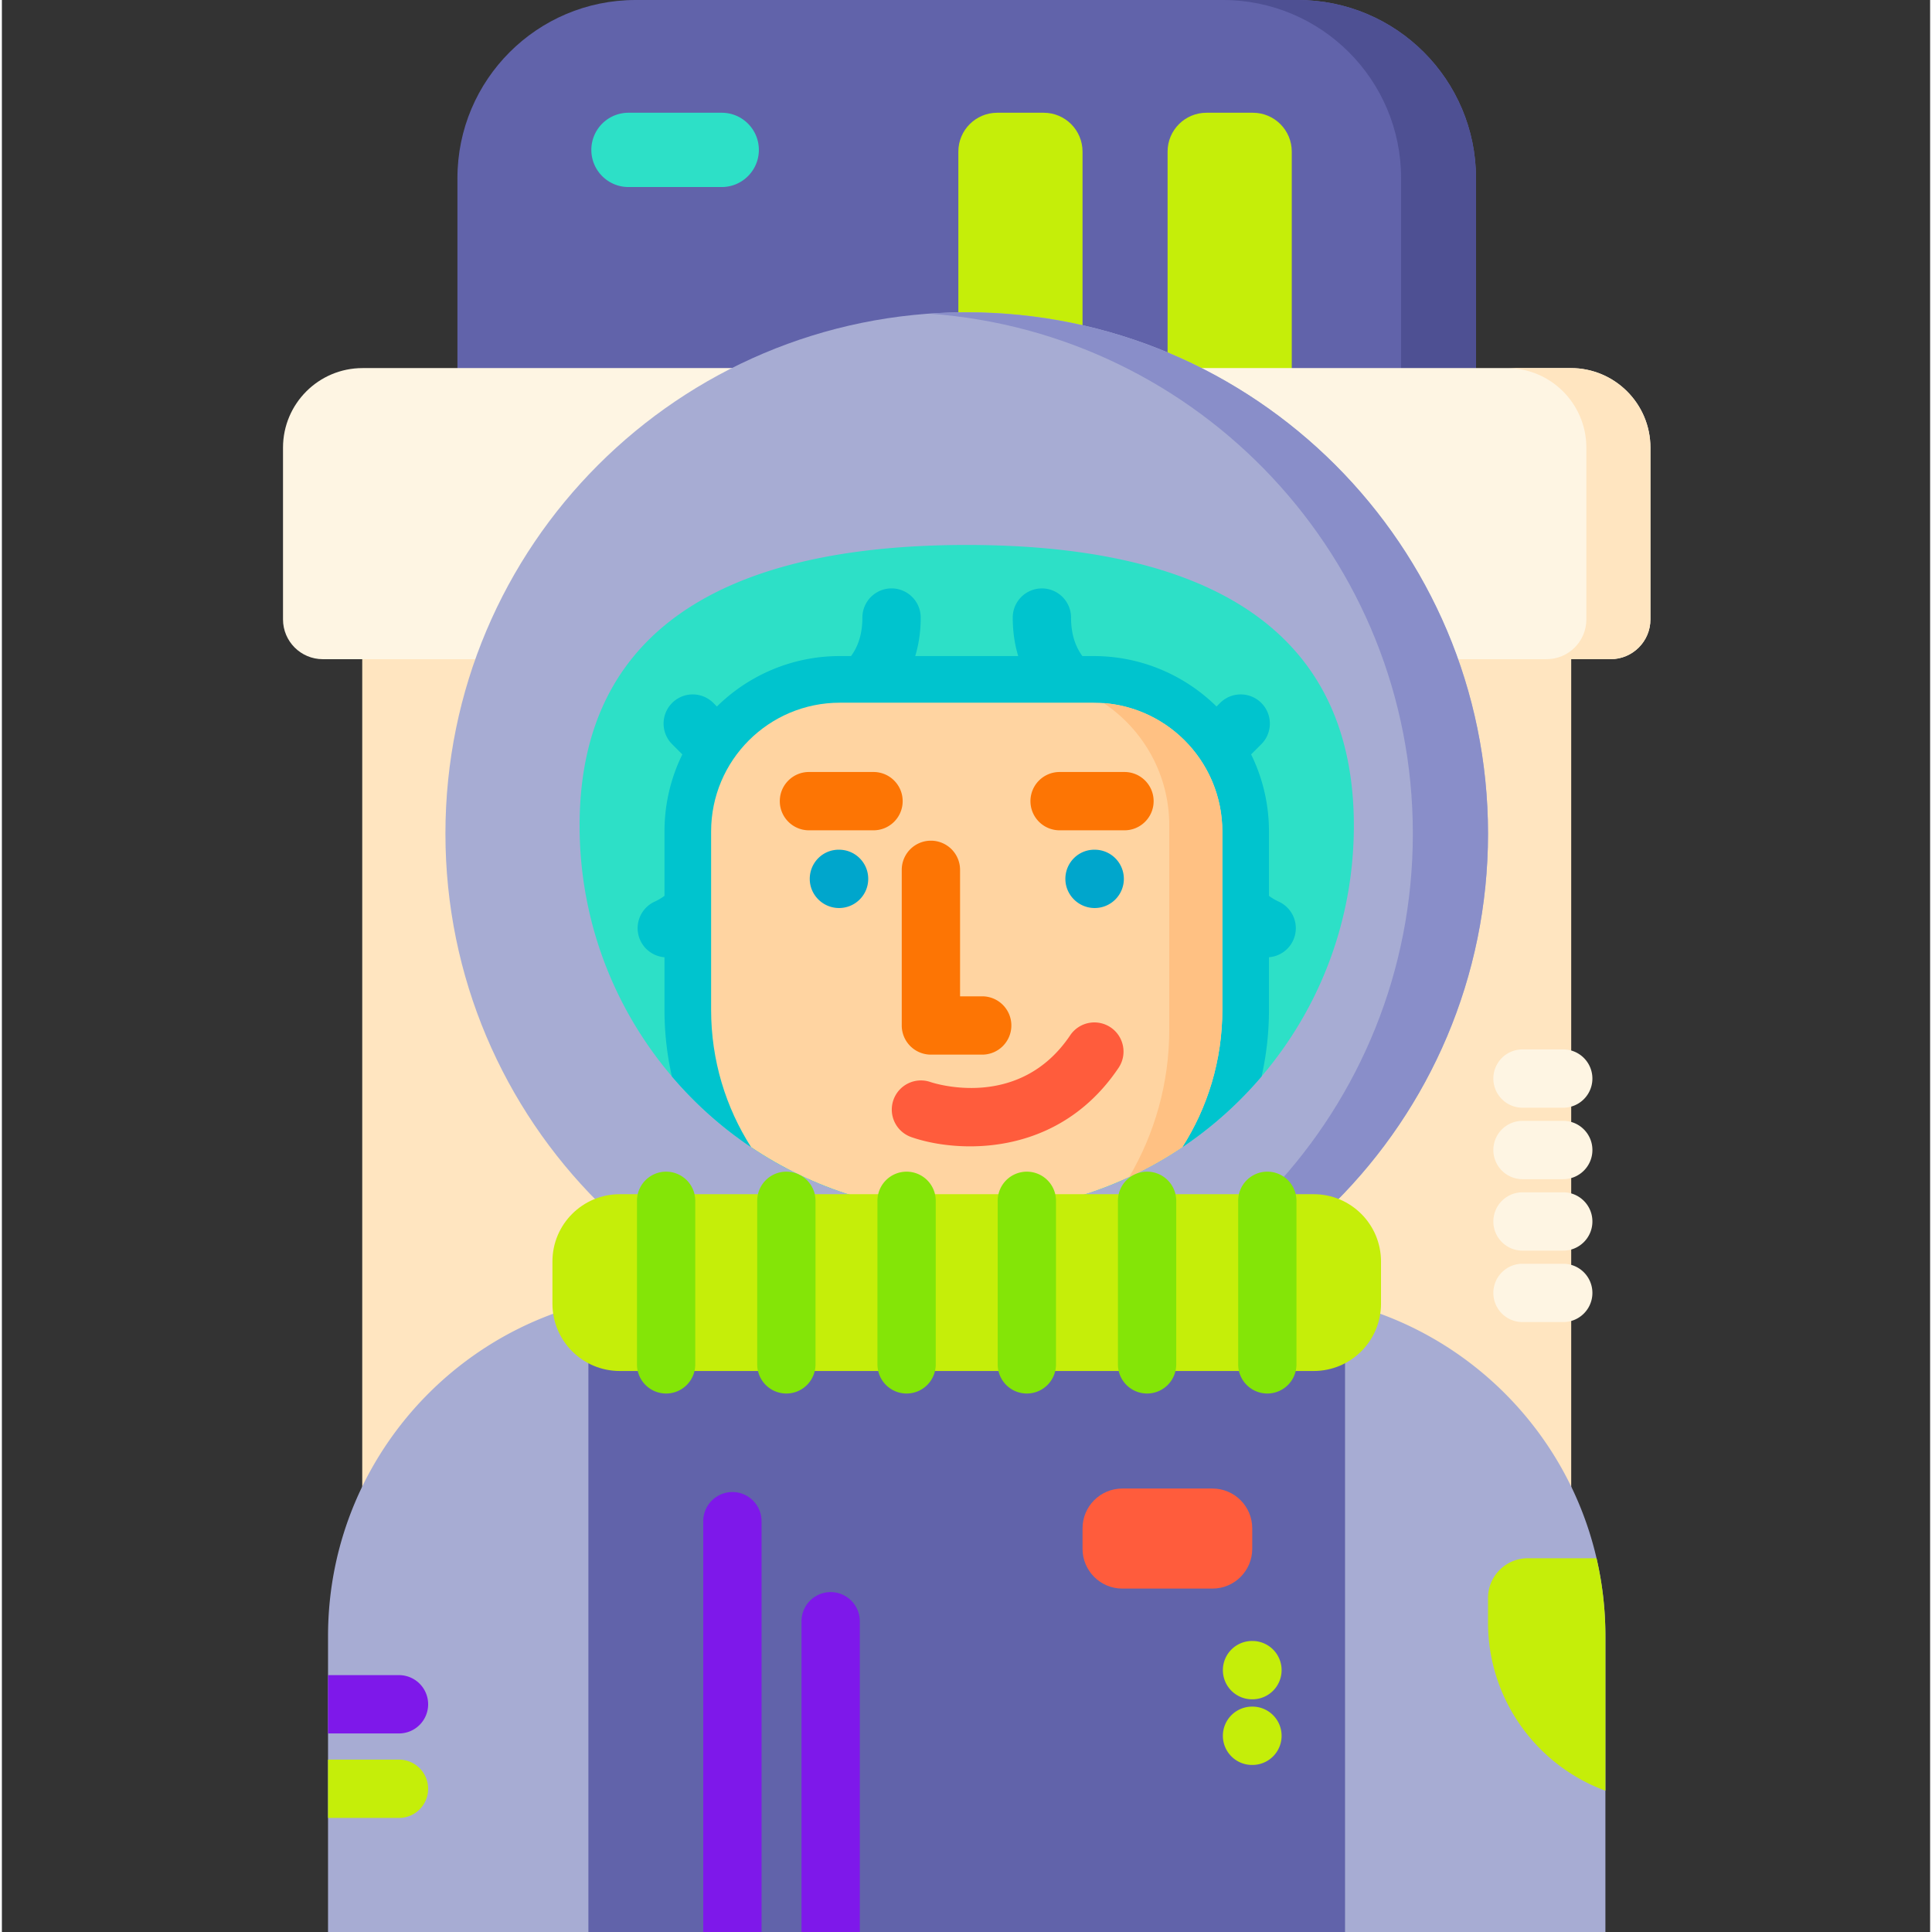 <svg height="512pt" viewBox="-74 0 511 512" width="512pt" xmlns="http://www.w3.org/2000/svg"><rect x="-74" y="0" width="511" height="512" fill="#333333" stroke="none"/><path d="M316.66 136.117H46.723v-88.89C46.723 21.145 67.867 0 93.949 0h175.48c26.087 0 47.227 21.145 47.227 47.227v88.89zm0 0" fill="#6163aa"/><path d="M316.656 47.223v88.894h-19.851V47.223C296.805 21.14 275.652 0 249.57 0h19.864c26.082 0 47.222 21.14 47.222 47.223zm0 0" fill="#4e5093"/><path d="M212.383 110.297h-32.91V40.18c0-5.688 4.613-10.301 10.3-10.301h12.309c5.691 0 10.3 4.613 10.3 10.3zm0 0M267.832 110.297h-32.91V40.18c0-5.688 4.61-10.301 10.3-10.301h12.31c5.687 0 10.3 4.613 10.3 10.3zm0 0" fill="#c5ee09"/><path d="M21.496 152.66h320.39v278.137H21.497zm0 0" fill="#ffe5c0"/><path d="M352.336 174.691H11.046C5.224 174.691.5 169.97.5 164.145V118.64c0-11.649 9.441-21.094 21.09-21.094h320.2c11.647 0 21.093 9.445 21.093 21.094v45.504c0 5.824-4.723 10.546-10.547 10.546zm0 0" fill="#fef5e3"/><path d="M362.879 118.637v45.511c0 5.82-4.719 10.54-10.54 10.54h-16.976c5.82 0 10.54-4.72 10.54-10.54v-45.511c0-11.64-9.438-21.09-21.09-21.09h16.976c11.652 0 21.09 9.45 21.09 21.09zm0 0" fill="#ffe5c0"/><path d="M350.95 433.582V512H12.433v-78.418c0-50.23 40.71-90.941 90.941-90.941h156.629c43.137 0 79.254 30.015 88.598 70.32a91.205 91.205 0 0 1 2.347 20.621zm0 0" fill="#a7acd3"/><path d="M350.95 433.582v40.969c-18.16-6.672-31.11-24.13-31.11-44.606V423.5c0-5.824 4.723-10.547 10.547-10.547h18.21a91.077 91.077 0 0 1 2.352 20.629zm0 0" fill="#c5ee09"/><path d="M281.95 345.305V512H81.433V345.305a91.253 91.253 0 0 1 21.945-2.668h156.629c7.57 0 14.914.93 21.941 2.668zm0 0" fill="#6163aa"/><path d="M319.84 220.906c0 76.301-61.852 138.153-138.149 138.153S43.543 297.207 43.543 220.906c0-76.297 61.852-138.148 138.148-138.148S319.84 144.609 319.84 220.906zm0 0" fill="#a7acd3"/><path d="M319.84 220.91c0 76.3-61.852 138.149-138.149 138.149-3.355 0-6.664-.114-9.957-.36 71.649-5.101 128.184-64.844 128.184-137.789 0-72.941-56.535-132.683-128.184-137.789 3.293-.242 6.606-.36 9.957-.36 76.297 0 138.149 61.852 138.149 138.15zm0 0" fill="#898ec9"/><path d="M284.285 218.8c0 25.352-9.2 48.552-24.453 66.458a102.975 102.975 0 0 1-21.008 18.758c-16.328 10.984-35.98 17.37-57.133 17.37-21.148 0-40.804-6.386-57.132-17.37a102.851 102.851 0 0 1-21.004-18.758c-15.258-17.906-24.457-41.106-24.457-66.457 0-56.66 45.933-74.38 102.593-74.38s102.594 17.72 102.594 74.38zm0 0" fill="#2de0c7"/><g fill="#00c4ce"><path d="M217.371 193.953a7.652 7.652 0 0 1-1.863-.23c-7.48-1.852-21.621-10.52-21.621-30.063a7.722 7.722 0 0 1 7.722-7.722 7.723 7.723 0 0 1 7.727 7.722c0 12.473 9.48 14.965 9.887 15.063a7.727 7.727 0 0 1 5.64 9.359 7.73 7.73 0 0 1-7.492 5.871zm0 0M147.875 193.723l-3.715-15-.101.027c1.668-.465 9.984-3.383 9.984-15.09a7.726 7.726 0 1 1 15.453 0c0 19.543-14.14 28.211-21.621 30.063zm0 0M261.176 253.703a7.735 7.735 0 0 1-3.219-.703c-10.16-4.664-14.672-13.574-15.152-14.578a7.724 7.724 0 0 1 3.62-10.309 7.729 7.729 0 0 1 10.278 3.555c.117.223 2.64 4.965 7.695 7.285a7.727 7.727 0 0 1 3.805 10.242 7.728 7.728 0 0 1-7.027 4.508zm0 0M102.207 253.703a7.728 7.728 0 0 1-3.227-14.75c5.157-2.363 7.645-7.172 7.668-7.219a7.724 7.724 0 0 1 10.309-3.62 7.724 7.724 0 0 1 3.621 10.308c-.48 1.004-4.992 9.914-15.152 14.578a7.748 7.748 0 0 1-3.219.703zm0 0M244.16 209.617a7.699 7.699 0 0 1-5.46-2.262 7.726 7.726 0 0 1 0-10.93l10.21-10.21a7.728 7.728 0 0 1 10.926 10.93l-10.211 10.21a7.701 7.701 0 0 1-5.465 2.262zm0 0M119.223 209.617a7.701 7.701 0 0 1-5.465-2.262l-10.211-10.21a7.728 7.728 0 0 1 10.926-10.93l10.21 10.21a7.726 7.726 0 0 1 0 10.93 7.699 7.699 0 0 1-5.46 2.262zm0 0"/><path d="M261.79 220.344v47.277c0 5.973-.661 11.887-1.958 17.637a102.975 102.975 0 0 1-21.008 18.758c-16.328 10.984-35.98 17.37-57.133 17.37-21.148 0-40.804-6.386-57.132-17.37a102.851 102.851 0 0 1-21.004-18.758 79.919 79.919 0 0 1-1.957-17.637v-47.277c0-25.63 20.847-46.48 46.48-46.48h67.23c25.63 0 46.481 20.85 46.481 46.48zm0 0"/></g><path d="M215.305 186.223c18.847 0 34.125 15.277 34.125 34.125v47.273c0 13.395-3.895 25.879-10.606 36.395-16.328 10.98-35.98 17.375-57.133 17.375s-40.804-6.395-57.132-17.375c-6.711-10.516-10.606-23-10.606-36.395v-47.273c0-18.848 15.277-34.125 34.125-34.125zm0 0" fill="#ffd4a1"/><path d="M249.43 220.352v47.265c0 13.399-3.895 25.88-10.606 36.395-4.46 3.004-9.18 5.66-14.097 7.933 6.773-11.5 10.644-24.886 10.644-39.18v-53.988c0-13.547-6.91-25.476-17.398-32.46 17.593 1.363 31.457 16.078 31.457 34.035zm0 0" fill="#ffc183"/><path d="M185.797 279.488h-13.598a7.729 7.729 0 0 1-7.726-7.726v-41.246a7.726 7.726 0 1 1 15.453 0v33.52h5.87a7.723 7.723 0 0 1 7.724 7.726 7.725 7.725 0 0 1-7.723 7.726zm0 0" fill="#fd7504"/><path d="M147.867 240.637h-.086c-4.27-.047-7.734-3.547-7.687-7.813.047-4.238 3.453-7.644 7.68-7.644h.085l.09.004c4.27.046 7.692 3.543 7.64 7.808a7.726 7.726 0 0 1-7.722 7.645zm0 0M215.61 240.637h-.087c-4.27-.047-7.734-3.547-7.687-7.813.047-4.238 3.453-7.644 7.68-7.644h.086l.09.004c4.269.046 7.69 3.543 7.64 7.808a7.728 7.728 0 0 1-7.723 7.645zm0 0" fill="#00a6cc"/><path d="M223.496 220.04h-17.101a7.727 7.727 0 1 1 0-15.453h17.101c4.27-.001 7.727 3.46 7.727 7.726s-3.457 7.726-7.727 7.726zm0 0M156.988 220.04h-17.105c-4.266 0-7.727-3.462-7.727-7.727s3.461-7.727 7.727-7.727h17.105c4.27 0 7.727 3.46 7.727 7.726s-3.457 7.727-7.727 7.727zm0 0" fill="#fd7504"/><path d="M182.574 303.793c-6.187 0-11.672-1.082-15.57-2.45a7.723 7.723 0 0 1-4.734-9.847 7.721 7.721 0 0 1 9.812-4.746c1.031.348 23.563 7.64 37.023-12.379a7.727 7.727 0 0 1 10.723-2.105c3.54 2.382 4.48 7.183 2.102 10.722-10.895 16.203-26.61 20.805-39.356 20.805zm0 0" fill="#ff5c3c"/><path d="M273.64 363.328H89.743c-9.855 0-17.844-7.988-17.844-17.844v-11.168c0-9.855 7.989-17.843 17.844-17.843h183.895c9.855 0 17.843 7.988 17.843 17.843v11.168c.004 9.856-7.988 17.844-17.84 17.844zm0 0" fill="#c5ee09"/><path d="M102.027 369.297a7.725 7.725 0 0 1-7.722-7.727v-43.34a7.723 7.723 0 0 1 7.722-7.726 7.724 7.724 0 0 1 7.727 7.726v43.34a7.726 7.726 0 0 1-7.727 7.727zm0 0M133.895 369.297a7.729 7.729 0 0 1-7.727-7.727v-43.34c0-4.27 3.46-7.726 7.727-7.726s7.726 3.457 7.726 7.726v43.34a7.729 7.729 0 0 1-7.726 7.727zm0 0M165.758 369.297a7.729 7.729 0 0 1-7.727-7.727v-43.34c0-4.27 3.461-7.726 7.727-7.726a7.726 7.726 0 0 1 7.726 7.726v43.34a7.726 7.726 0 0 1-7.726 7.727zm0 0M197.625 369.297a7.726 7.726 0 0 1-7.727-7.727v-43.34a7.724 7.724 0 0 1 7.727-7.726 7.726 7.726 0 0 1 7.727 7.726v43.34a7.729 7.729 0 0 1-7.727 7.727zm0 0M229.488 369.297a7.729 7.729 0 0 1-7.726-7.727v-43.34c0-4.27 3.46-7.726 7.726-7.726s7.727 3.457 7.727 7.726v43.34a7.729 7.729 0 0 1-7.727 7.727zm0 0M261.352 369.297a7.725 7.725 0 0 1-7.723-7.727v-43.34a7.723 7.723 0 0 1 7.723-7.726 7.724 7.724 0 0 1 7.726 7.726v43.34a7.726 7.726 0 0 1-7.726 7.727zm0 0" fill="#84e507"/><path d="M246.813 420.992H222.93c-5.825 0-10.547-4.722-10.547-10.547v-5.422c0-5.824 4.722-10.546 10.547-10.546h23.882c5.825 0 10.543 4.722 10.543 10.546v5.422c0 5.825-4.718 10.547-10.543 10.547zm0 0" fill="#ff5c3c"/><path d="M257.414 450.332h-.184a7.724 7.724 0 0 1-7.652-7.8 7.722 7.722 0 0 1 7.723-7.653h.184a7.726 7.726 0 0 1 7.652 7.797 7.726 7.726 0 0 1-7.723 7.656zm0 0M257.414 467.727h-.184c-4.265-.04-7.695-3.532-7.652-7.797a7.726 7.726 0 0 1 7.723-7.657h.184c4.265.04 7.69 3.532 7.652 7.801a7.725 7.725 0 0 1-7.723 7.653zm0 0" fill="#c5ee09"/><path d="M127.316 403.133V512h-15.453V403.133a7.729 7.729 0 0 1 7.727-7.727c4.265-.004 7.726 3.457 7.726 7.727zm0 0M153.36 429.648V512h-15.454v-82.352a7.729 7.729 0 0 1 7.727-7.726 7.729 7.729 0 0 1 7.726 7.726zm0 0M38.96 451.652a7.719 7.719 0 0 1-7.726 7.727h-18.8v-15.453h18.8a7.724 7.724 0 0 1 7.727 7.726zm0 0" fill="#7e18ea"/><path d="M38.96 474.047a7.724 7.724 0 0 1-7.726 7.726h-18.8V466.32h18.8a7.724 7.724 0 0 1 7.727 7.727zm0 0" fill="#c5ee09"/><path d="M116.766 49.566H92.055c-5.438 0-9.844-4.41-9.844-9.843a9.843 9.843 0 0 1 9.844-9.844h24.71c5.434 0 9.84 4.406 9.84 9.844 0 5.433-4.406 9.843-9.84 9.843zm0 0" fill="#2de0c7"/><path d="M339.777 350.363H328.98a7.724 7.724 0 0 1-7.726-7.726 7.726 7.726 0 0 1 7.726-7.727h10.797a7.726 7.726 0 1 1 0 15.453zm0 0M339.777 331.43H328.98c-4.27 0-7.726-3.461-7.726-7.727s3.457-7.726 7.726-7.726h10.797c4.266 0 7.727 3.46 7.727 7.726s-3.461 7.727-7.727 7.727zm0 0M339.777 312.492H328.98c-4.27 0-7.726-3.46-7.726-7.726s3.457-7.727 7.726-7.727h10.797c4.266 0 7.727 3.461 7.727 7.727s-3.461 7.726-7.727 7.726zm0 0M339.777 293.555H328.98a7.724 7.724 0 0 1-7.726-7.727 7.723 7.723 0 0 1 7.726-7.723h10.797a7.725 7.725 0 1 1 0 15.45zm0 0" fill="#fef5e3"/></svg>